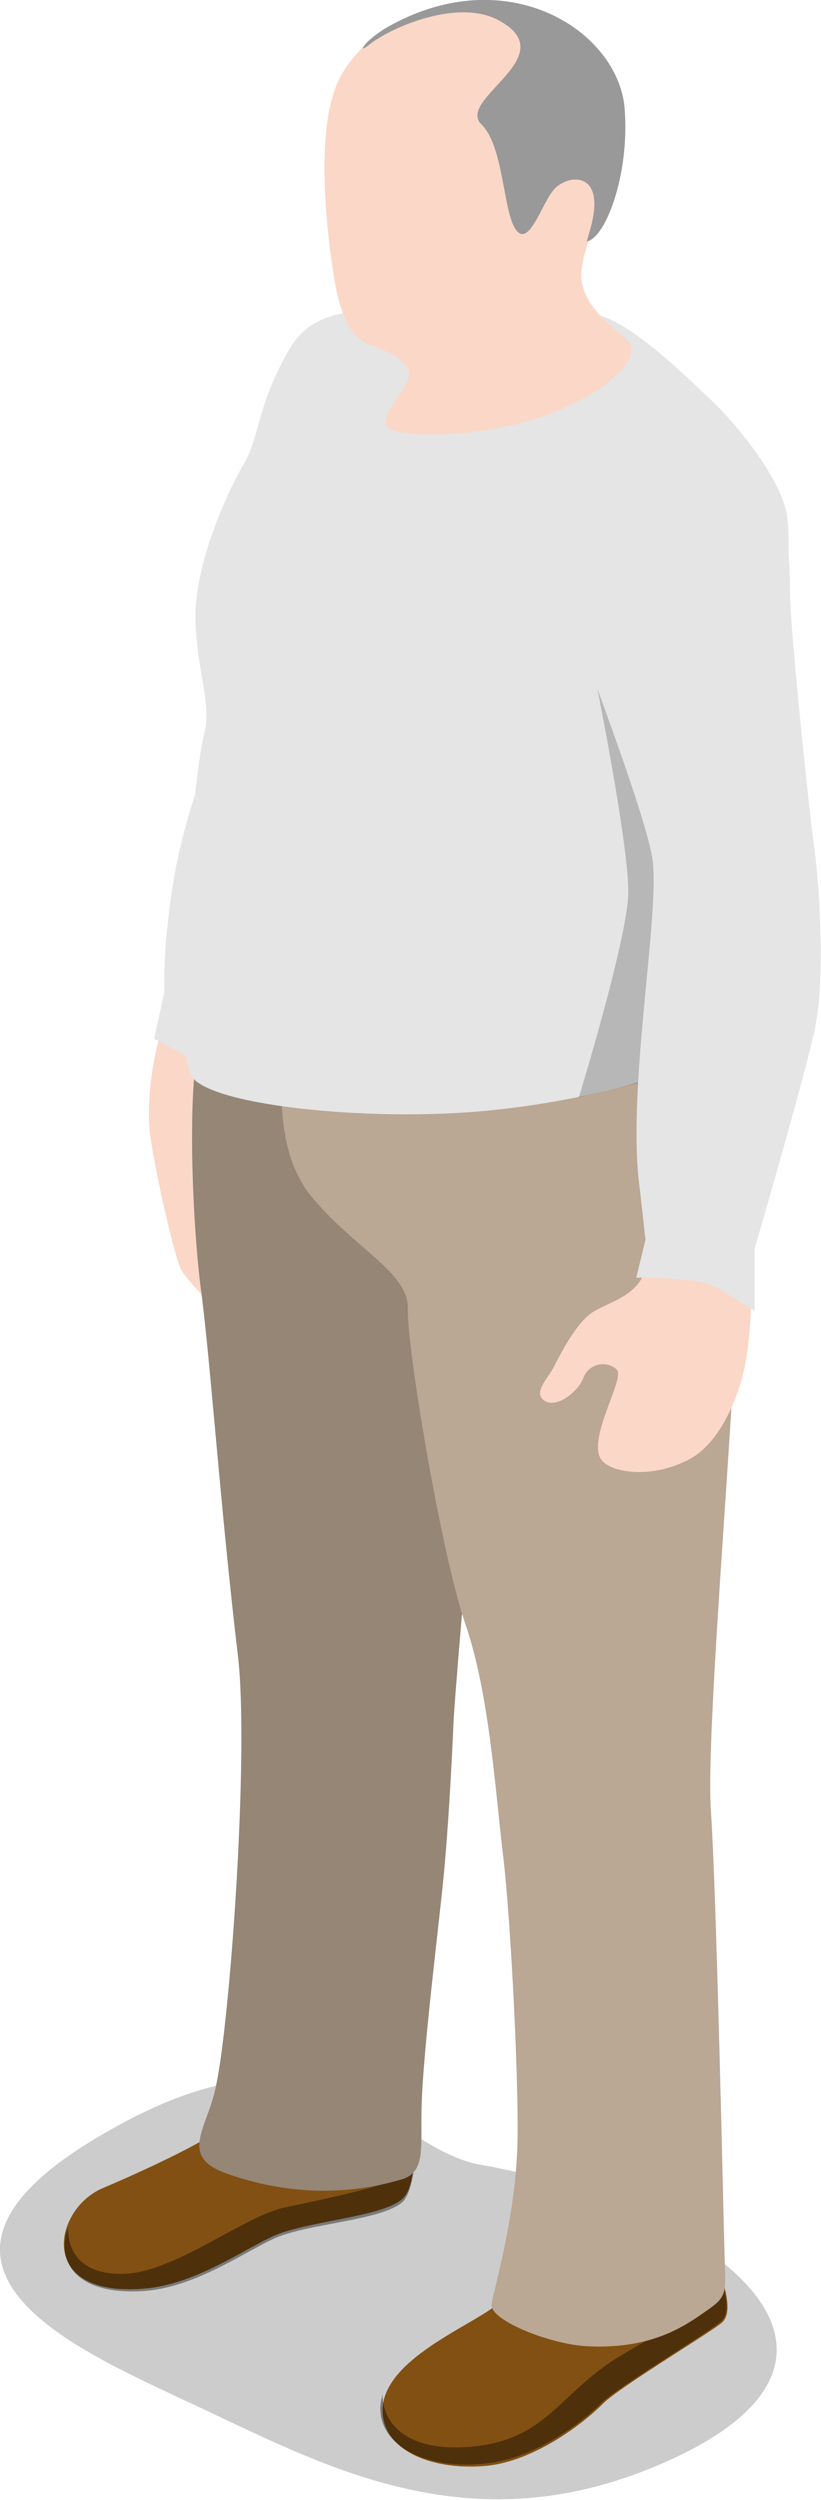 <?xml version="1.0" encoding="UTF-8" standalone="no"?>
<svg
   xmlns:dc="http://purl.org/dc/elements/1.1/"
   xmlns:cc="http://creativecommons.org/ns#"
   xmlns:rdf="http://www.w3.org/1999/02/22-rdf-syntax-ns#"
   xmlns:svg="http://www.w3.org/2000/svg"
   xmlns="http://www.w3.org/2000/svg"
   xmlns:sodipodi="http://sodipodi.sourceforge.net/DTD/sodipodi-0.dtd"
   xmlns:inkscape="http://www.inkscape.org/namespaces/inkscape"
   enable-background="new 0 0 80 240"
   viewBox="0 0 7.08 21.543"
   version="1.1"
   id="svg34"
   sodipodi:docname="city--man09.svg"
   width="7.08"
   height="21.543"
   inkscape:version="0.92.2 (5c3e80d, 2017-08-06)">
  <defs
     id="defs38" />
  <sodipodi:namedview
     pagecolor="#ffffff"
     bordercolor="#666666"
     borderopacity="1"
     objecttolerance="10"
     gridtolerance="10"
     guidetolerance="10"
     inkscape:pageopacity="0"
     inkscape:pageshadow="2"
     inkscape:window-width="870"
     inkscape:window-height="480"
     id="namedview36"
     showgrid="false"
     fit-margin-top="0"
     fit-margin-left="0"
     fit-margin-right="0"
     fit-margin-bottom="0"
     inkscape:zoom="0.98333333"
     inkscape:cx="34.426665"
     inkscape:cy="115.82704"
     inkscape:window-x="0"
     inkscape:window-y="0"
     inkscape:window-maximized="0"
     inkscape:current-layer="svg34" />
  <g
     id="g58"
     transform="matrix(0.099,0,0,0.099,-0.552,-1.81)">
    <path
       id="path2"
       d="m 64.8,232 c 19.4,-9.4 1.8,-21.9 -17.4,-25.3 -8.4,-1.5 -13.5,-14.9 -34.6,-1.6 -16.9,10.8 0,17.9 8.6,22 12,5.5 25.3,13.6 43.4,4.9 z"
       inkscape:connector-curvature="0"
       style="opacity:0.2" />
    <path
       id="path4"
       d="m 23.3,93.5 c 0,0 -2,9.7 -3.1,12.8 -1.2,3 -2,7.7 -1.5,11.1 0.5,3.4 2.1,10.4 2.7,11.5 0.7,1.1 3.2,3.6 4,4 0.8,0.4 2.4,-14.9 2.4,-14.9 z"
       inkscape:connector-curvature="0"
       style="fill:#fbd7c7" />
    <path
       id="path6"
       d="m 19,108.7 4.1,2.2 1.6,-12 L 23.8,84 c 0,0 -2.3,5.6 -3.2,11.5 -0.9,5.8 -0.7,9.1 -0.7,9.1 z"
       inkscape:connector-curvature="0"
       style="fill:#e5e5e5" />
    <path
       id="path8"
       d="m 27.2,201.6 c 0,0 2.2,2.9 6.2,2.3 4,-0.5 7.9,-2.1 7.9,-2.1 0,0 1.1,6.3 -0.7,7.9 -1.8,1.6 -8.5,1.9 -11.4,3.3 -2.9,1.4 -6.9,4.2 -11.2,4.5 -9.2,0.7 -7.8,-6.8 -3.6,-8.7 3.3,-1.4 6.7,-3 8.8,-4.2 2.1,-1.1 4,-3 4,-3 z"
       inkscape:connector-curvature="0"
       style="fill:#825012" />
    <path
       id="path10"
       d="m 41.6,207.4 c -2.7,1.3 -8.3,2.4 -11.1,3 -3.4,0.6 -9.7,5.7 -14.1,5.8 -3.1,0.1 -4.9,-1.3 -4.9,-4 -1,2.7 0.4,5.9 6.6,5.5 4.3,-0.3 8.3,-3.1 11.2,-4.5 2.9,-1.4 9.6,-1.6 11.4,-3.3 0.5,-0.6 0.7,-1.5 0.9,-2.5 z"
       inkscape:connector-curvature="0"
       style="opacity:0.4" />
    <path
       id="path12"
       d="m 53.9,214.6 c 0,0 2.4,2.1 5.7,1.7 3.3,-0.4 7.9,-3.8 8.2,-2.1 0.3,1.7 2,5.2 0.6,6.3 -1.4,1.1 -9.1,5.7 -10.4,7.1 -1.4,1.4 -5.6,4.8 -9.9,5.3 -4.8,0.5 -9.2,-1.3 -9.2,-4.8 0,-4.1 6.6,-6.9 9.4,-8.8 2.7,-2.1 5.6,-4.7 5.6,-4.7 z"
       inkscape:connector-curvature="0"
       style="fill:#825012" />
    <path
       id="path14"
       d="m 57.9,227.5 c 1.4,-1.4 9.1,-6 10.4,-7.1 0.7,-0.5 0.6,-1.6 0.4,-2.7 -2,1.7 -5.9,3.7 -9.5,5.9 -5.2,3.3 -6.2,7.4 -13.4,7.7 -5,0.2 -6.9,-2.2 -6.9,-4.6 -0.1,0.4 -0.2,0.8 -0.2,1.2 0,3.5 4.4,5.4 9.2,4.8 4.4,-0.4 8.6,-3.8 10,-5.2 z"
       inkscape:connector-curvature="0"
       style="opacity:0.4" />
    <path
       id="path16"
       d="m 22.9,109.3 c -1,3.9 -0.6,15.3 0.2,21.4 0.8,6 1.7,19.1 3.2,31.7 1,8.5 -0.7,31.9 -1.9,37.4 -0.7,3.7 -3.4,6.2 1,7.7 4.8,1.7 10,2 15.1,0.5 2.2,-0.6 1.7,-2.8 1.8,-6.3 0.1,-4.7 1.5,-15.8 1.9,-19.9 0.4,-4.1 0.7,-9.4 0.9,-14 0.3,-4.6 1.7,-20.7 2.2,-24.4 0.5,-3.7 0.5,-32.6 0.5,-32.6 z"
       inkscape:connector-curvature="0"
       style="fill:#baa794" />
    <path
       id="path18"
       d="m 22.9,109.3 c -1,3.9 -0.6,15.3 0.2,21.4 0.8,6 1.7,19.1 3.2,31.7 1,8.5 -0.7,31.9 -1.9,37.4 -0.7,3.7 -3.4,6.2 1,7.7 4.8,1.7 10,2 15.1,0.5 2.2,-0.6 1.7,-2.8 1.8,-6.3 0.1,-4.7 1.5,-15.8 1.9,-19.9 0.4,-4.1 0.7,-9.4 0.9,-14 0.3,-4.6 1.7,-20.7 2.2,-24.4 0.5,-3.7 0.5,-32.6 0.5,-32.6 z"
       inkscape:connector-curvature="0"
       style="opacity:0.2" />
    <path
       id="path20"
       d="m 30.4,109.5 c 0,0 -1.5,8.2 2.2,12.8 3.7,4.6 8.6,6.7 8.5,9.9 -0.1,3.3 2.9,21.3 5,27.4 2.1,6.1 2.6,14.4 3.3,20.2 0.7,5.8 1.5,21.9 1.2,26.2 -0.3,5.6 -1.8,10.8 -2.2,12.8 -0.3,1.4 5,3.5 8.2,3.7 5.4,0.3 8.3,-1.5 10.4,-3 1.9,-1.3 1.8,-1.5 1.7,-4.6 -0.1,-3.1 -0.7,-31.8 -1.2,-39 -0.5,-7.2 2.4,-38.8 2.2,-45.2 -0.5,-11.6 -4.1,-22.1 -4.1,-22.1 z"
       inkscape:connector-curvature="0"
       style="fill:#baa794" />
    <path
       id="path22"
       d="m 49.1,46.1 c -8.4,-0.5 -15.3,-2.4 -18.2,2.4 -2.9,4.8 -2.7,7.9 -4.1,10.2 -1.4,2.3 -4.3,8.8 -4.2,13.4 0.1,4.6 1.4,7.3 0.8,9.9 -0.7,2.6 -1.5,11.7 -1.6,15.2 -0.2,6.8 -0.6,13.1 0.5,14.8 1.7,2.6 16.6,4.1 27.2,2.8 12,-1.4 19.9,-5.1 19.9,-6.2 0,-1.1 -4.7,-13.4 -5.5,-15 C 57.3,79.8 74,75.2 73.9,74.5 73.8,72.5 74.6,65.9 74.1,63 73.6,60.1 70,55.4 67.4,53 64.8,50.5 60.6,46.5 57.7,45.7 55,44.9 49.1,46.1 49.1,46.1 Z"
       inkscape:connector-curvature="0"
       style="fill:#e5e5e5" />
    <path
       id="path24"
       d="m 58.1,78.2 c 0,0 5.2,0.4 9.1,-0.8 3.9,-1.2 6,-2.4 6,-2.4 0,0 1.3,12.9 2.3,15.6 1,2.7 0.9,7.3 -0.5,12.6 -1.4,5.3 -4.1,23.6 -4,26.4 0.1,2.8 -0.2,6.3 -0.7,8.3 -0.5,2 -1.9,5.8 -4.5,7.3 -3,1.7 -6.4,1.4 -7.6,0.4 -1.9,-1.5 1.9,-7.3 1.1,-8.1 -0.8,-0.8 -2.4,-0.6 -2.9,0.7 -0.5,1.3 -2.4,2.7 -3.4,2 -1,-0.7 0.2,-1.8 0.8,-2.9 0.6,-1.2 2,-3.9 3.4,-4.8 1.4,-0.9 4,-1.4 4.6,-3.8 0.6,-2.5 0,-13 0.6,-18.5 C 63,104.7 65.3,99.7 65.2,98.6 65.1,97.5 61.6,89.4 60,84.5 58.5,80.1 58.1,78.2 58.1,78.2 Z"
       inkscape:connector-curvature="0"
       style="fill:#fbd7c7" />
    <path
       id="path26"
       d="m 35.5,24.5 c -2.8,4.3 -1.3,14.8 -0.9,17.5 0.4,2.6 1.1,5.4 3,6.2 1.9,0.7 3.6,1.5 3.6,2.7 0,1.2 -3,3.9 -1.7,4.7 1.3,0.8 8.5,0.9 14.5,-1.5 5.6,-2.3 7.2,-5 6.4,-6 -0.7,-0.9 -4.2,-2.9 -4.2,-5.9 0.1,-3.1 3.1,-7.8 3.2,-12.4 0.1,-9.1 -13.3,-14.6 -21.1,-8.3 -1,0.7 -2,1.7 -2.8,3 z"
       inkscape:connector-curvature="0"
       style="fill:#fbd7c7" />
    <path
       id="path28"
       d="m 49.1,20.1 c 5.6,3.1 -3.8,6.8 -1.6,9 1.9,1.8 1.9,7.3 2.9,9 1.2,2.1 2.4,-2.3 3.5,-3.4 1,-1 2.8,-1.2 3.3,0.3 0.5,1.5 -0.4,3.7 -0.5,4.3 C 58.3,39 60.4,33.6 60,27.9 59.6,21.1 49.9,14.7 39.4,20.6 c -2.1,1.2 -2.8,2.5 -1.7,1.6 2,-1.6 7.9,-4.1 11.4,-2.1 z"
       inkscape:connector-curvature="0"
       style="fill:#999999" />
    <path
       id="path30"
       d="m 57.6,78.2 c 0,0 2.8,13.9 2.7,17.9 -0.1,4 -4.3,17.7 -4.3,17.7 l 9.9,-2.4 2.9,-15.8 z"
       inkscape:connector-curvature="0"
       style="opacity:0.2" />
    <path
       id="path32"
       d="m 61.2,120.9 c 0.2,1.6 0.6,5.3 0.6,5.3 l -0.8,3.3 c 0,0 5.2,-0.1 6.9,0.8 1.6,0.9 3.4,2.1 3.4,2.1 V 127 c 0,0 4.1,-14 5.2,-18.9 1.1,-4.8 0.3,-13.7 0.1,-15.3 C 76.3,91.2 74.4,73.2 74.4,70 74.4,66.8 74,63.5 74,63.5 L 54.5,70 c 0,0 7.2,18.5 7.9,23 0.7,4.6 -2.1,19.2 -1.2,27.9 z"
       inkscape:connector-curvature="0"
       style="fill:#e5e5e5" />
  </g>
</svg>
